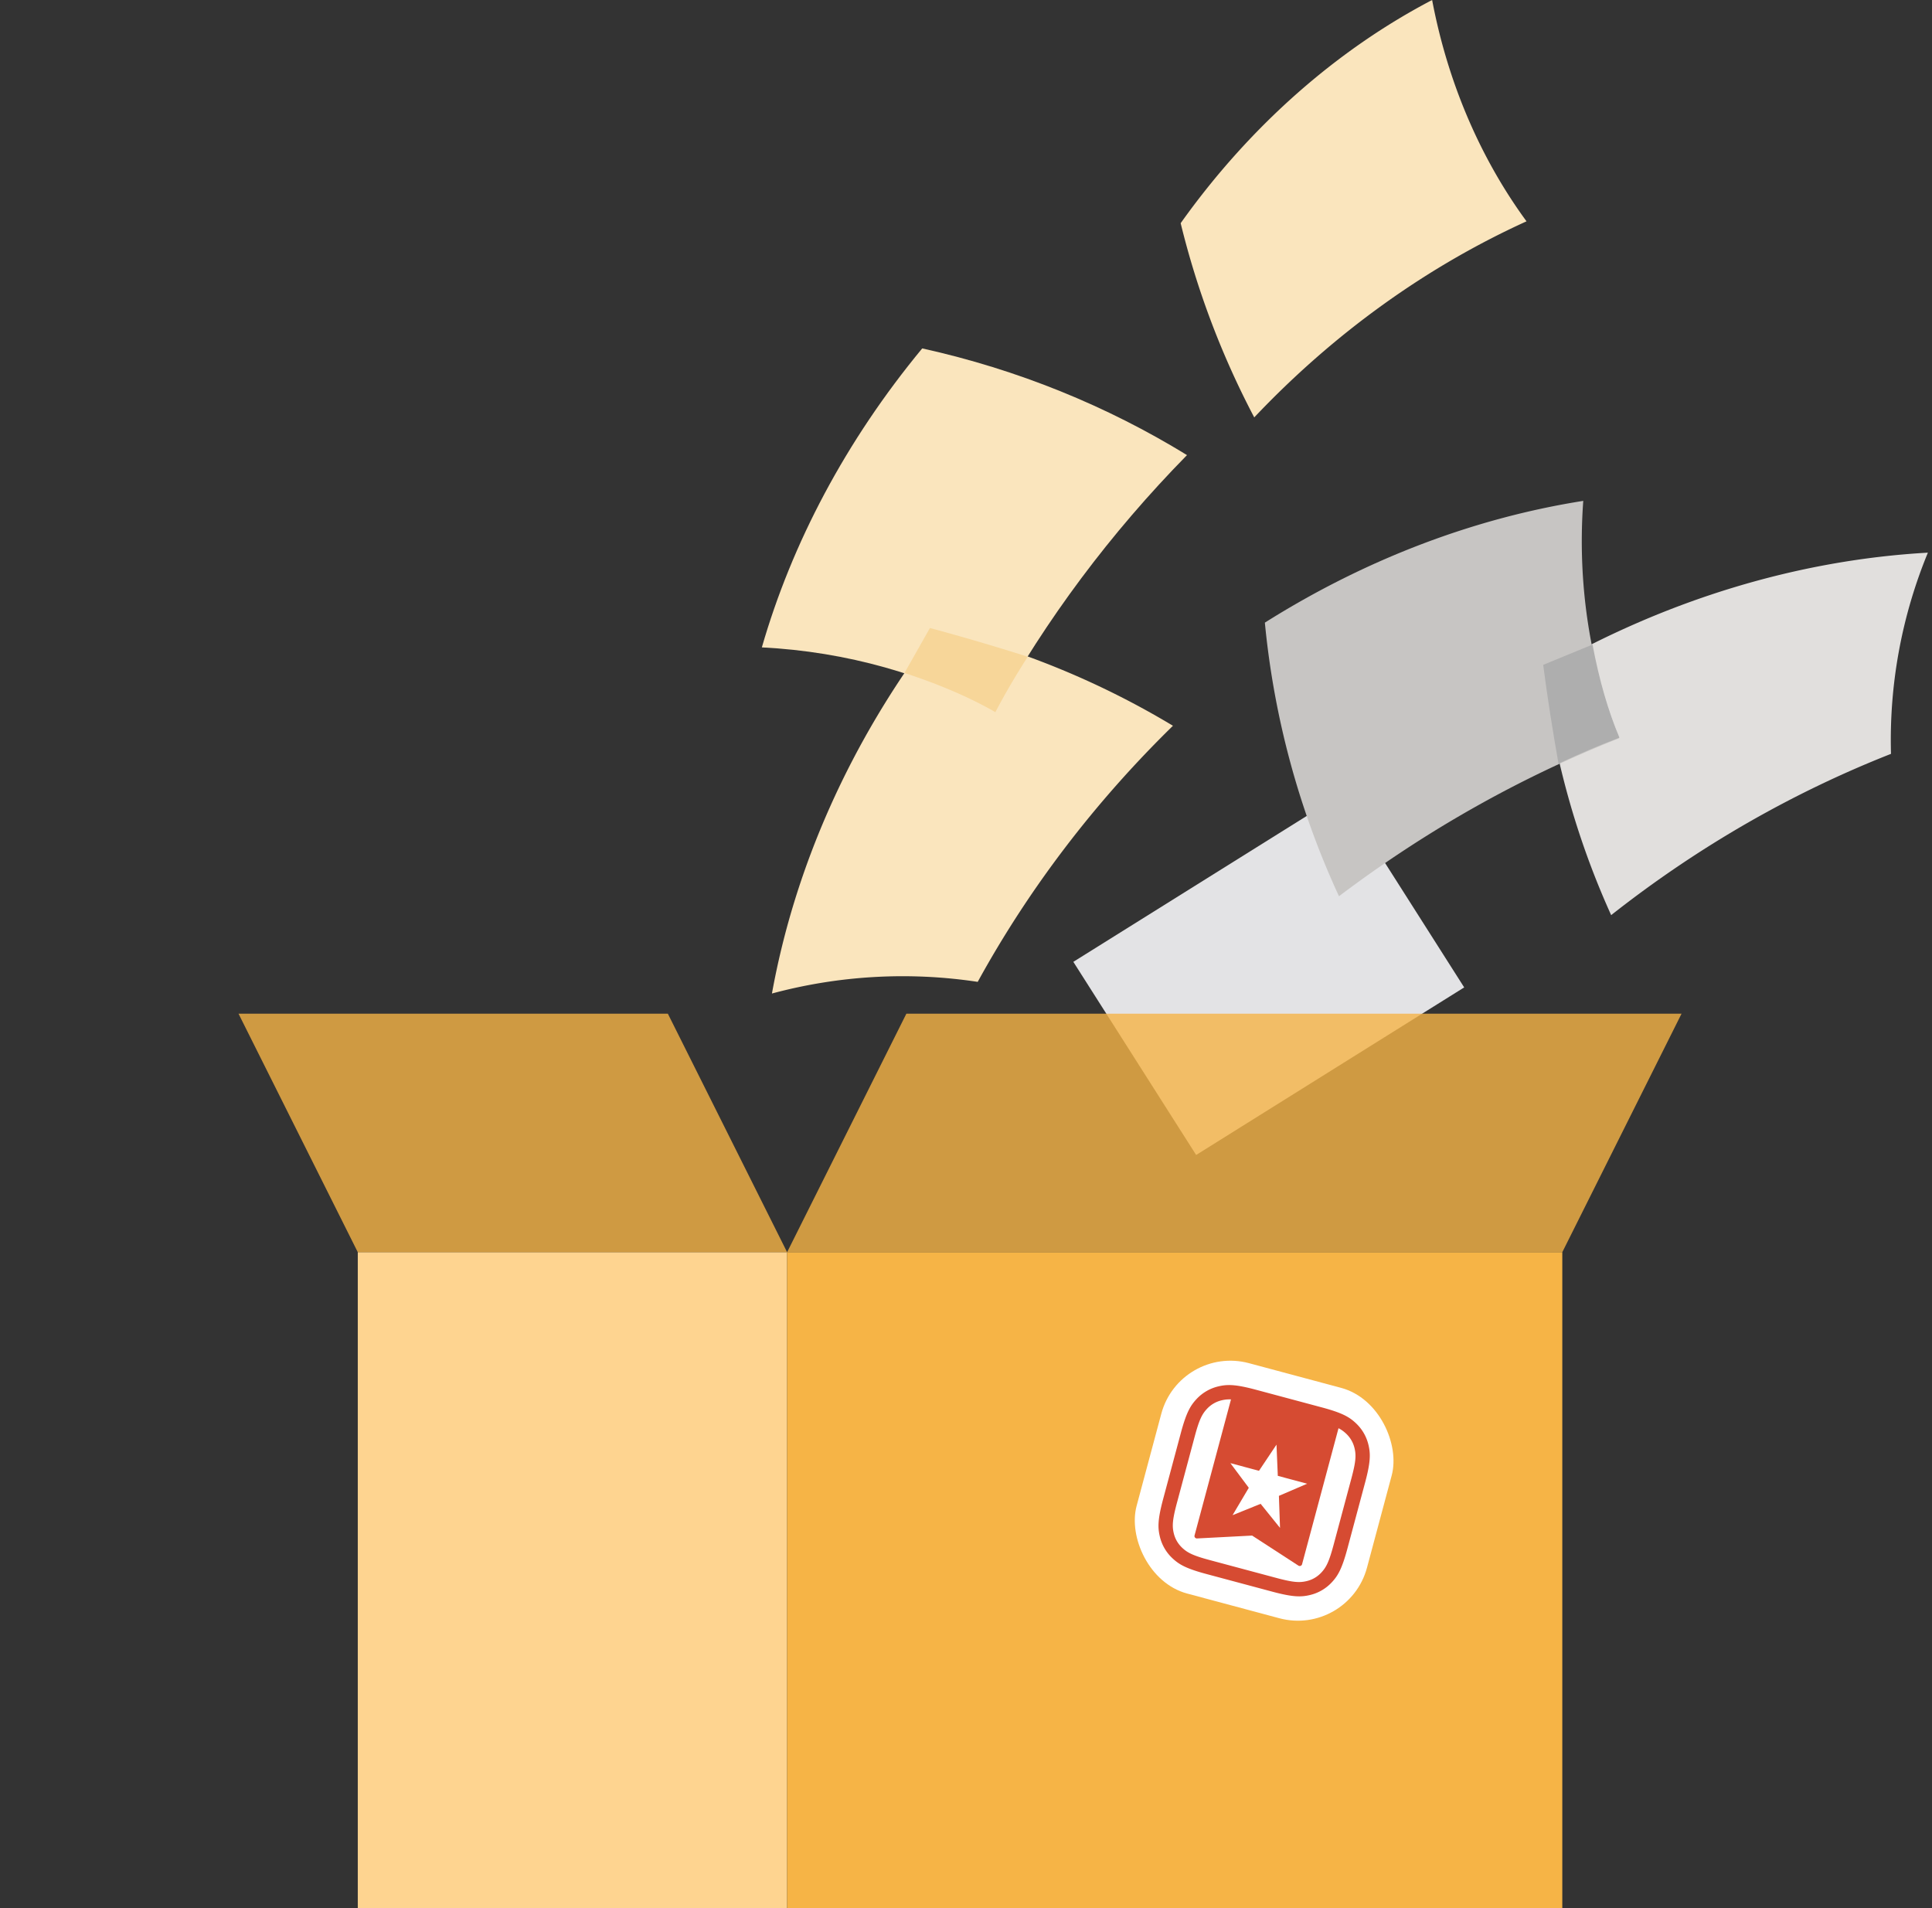 <svg xmlns="http://www.w3.org/2000/svg" width="162" height="160" viewBox="0 0 162 160">
    <rect x="0" y="0" width="162" height="160" fill="#333333" stroke="none"/>
    <g fill="none" fill-rule="evenodd">
        <path fill="#E3E3E5" d="M122.774 82.797l-22.476 14.05L90 80.653l22.476-14.049z"/>
        <path fill="#E1DFDD" d="M158.562 63.213c-8.259 3.25-16.179 7.781-23.465 13.523a68.83 68.83 0 0 1-5.677-20.534c10.336-5.966 21.428-9.253 32.235-9.86a41.237 41.237 0 0 0-3.093 16.871"/>
        <path fill="#C7C5C3" d="M135.76 61.905c-8.23 3.262-16.143 7.697-23.485 13.247a70.758 70.758 0 0 1-6.215-22.942c8.535-5.377 17.663-8.786 26.698-10.21-.518 7.11.617 13.9 3.001 19.905"/>
        <path fill="#AEAEAE" d="M130.682 64.032c-.51-2.867-.939-5.627-1.285-8.282l4.137-1.702c.567 3.005 1.32 5.607 2.257 7.805-1.893.719-3.081 1.237-5.11 2.179z"/>
        <g>
            <path fill="#FAE5BD" d="M81.982 82.332c4.252-7.743 9.744-14.995 16.371-21.474a70.181 70.181 0 0 0-19.858-8.12c-7.22 9.458-11.852 19.99-13.767 30.572a42.11 42.11 0 0 1 17.254-.978"/>
            <path fill="#FAE5BD" d="M83.434 59.689c4.26-7.713 9.655-14.97 16.097-21.527-6.71-4.123-14.205-7.179-22.202-8.947-6.413 7.755-10.929 16.336-13.447 25.07 7.175.362 13.832 2.316 19.552 5.404"/>
            <path fill="#F7D699" d="M86.174 55.069a193.311 193.311 0 0 0-8.198-2.41l-2.133 3.771c2.965.972 5.505 2.067 7.62 3.285.916-1.734 1.558-2.813 2.711-4.646z"/>
        </g>
        <path fill="#FAE5BD" d="M128 18.559c-8.26 3.755-16.059 9.283-22.83 16.441A71.174 71.174 0 0 1 99 18.715c5.945-8.35 13.312-14.653 21.085-18.715 1.365 7.21 4.212 13.505 7.915 18.559"/>
        <g>
            <path fill="#FED490" d="M30 105h36v55H30z"/>
            <path fill="#F6B446" d="M76 85h65l-10 20H66zM20 85h36l10 20H30z" opacity=".8"/>
            <path fill="#F6B446" d="M66 105h65v55H66z"/>
            <g fill-rule="nonzero" transform="rotate(15 -378.756 432.096)">
                <rect width="20" height="20" fill="#FFF" rx="6"/>
                <path fill="#D64B32" d="M7.128 3.2c-1.445 0-1.973.102-2.516.392a2.435 2.435 0 0 0-1.02 1.02c-.29.543-.392 1.071-.392 2.516v5.744c0 1.445.102 1.973.392 2.516.237.443.577.783 1.02 1.02.543.29 1.071.392 2.516.392h5.744c1.445 0 1.973-.102 2.516-.392a2.435 2.435 0 0 0 1.02-1.02c.29-.543.392-1.071.392-2.516V7.128c0-1.445-.102-1.973-.392-2.516a2.435 2.435 0 0 0-1.02-1.02c-.543-.29-1.071-.392-2.516-.392H7.128zm0-1.2h5.744c1.783 0 2.43.186 3.082.534.652.349 1.163.86 1.512 1.512.348.652.534 1.299.534 3.082v5.744c0 1.783-.186 2.43-.534 3.082a3.635 3.635 0 0 1-1.512 1.512c-.652.348-1.299.534-3.082.534H7.128c-1.783 0-2.43-.186-3.082-.534a3.635 3.635 0 0 1-1.512-1.512C2.186 15.302 2 14.655 2 12.872V7.128c0-1.783.186-2.43.534-3.082a3.635 3.635 0 0 1 1.512-1.512C4.698 2.186 5.345 2 7.128 2z"/>
                <path fill="#D64B32" d="M5.333 2.667h9.334v12.47a.2.2 0 0 1-.203.196.209.209 0 0 1-.065-.01L10 13.895l-4.4 1.428a.204.204 0 0 1-.256-.124.192.192 0 0 1-.01-.063V2.666zM10 6l-.85 2.5H6.667l2.026 1.597-.72 2.57L10 11.139l2.092 1.528-.785-2.57L13.333 8.5h-2.549L10 6z"/>
            </g>
        </g>
    </g>
</svg>

